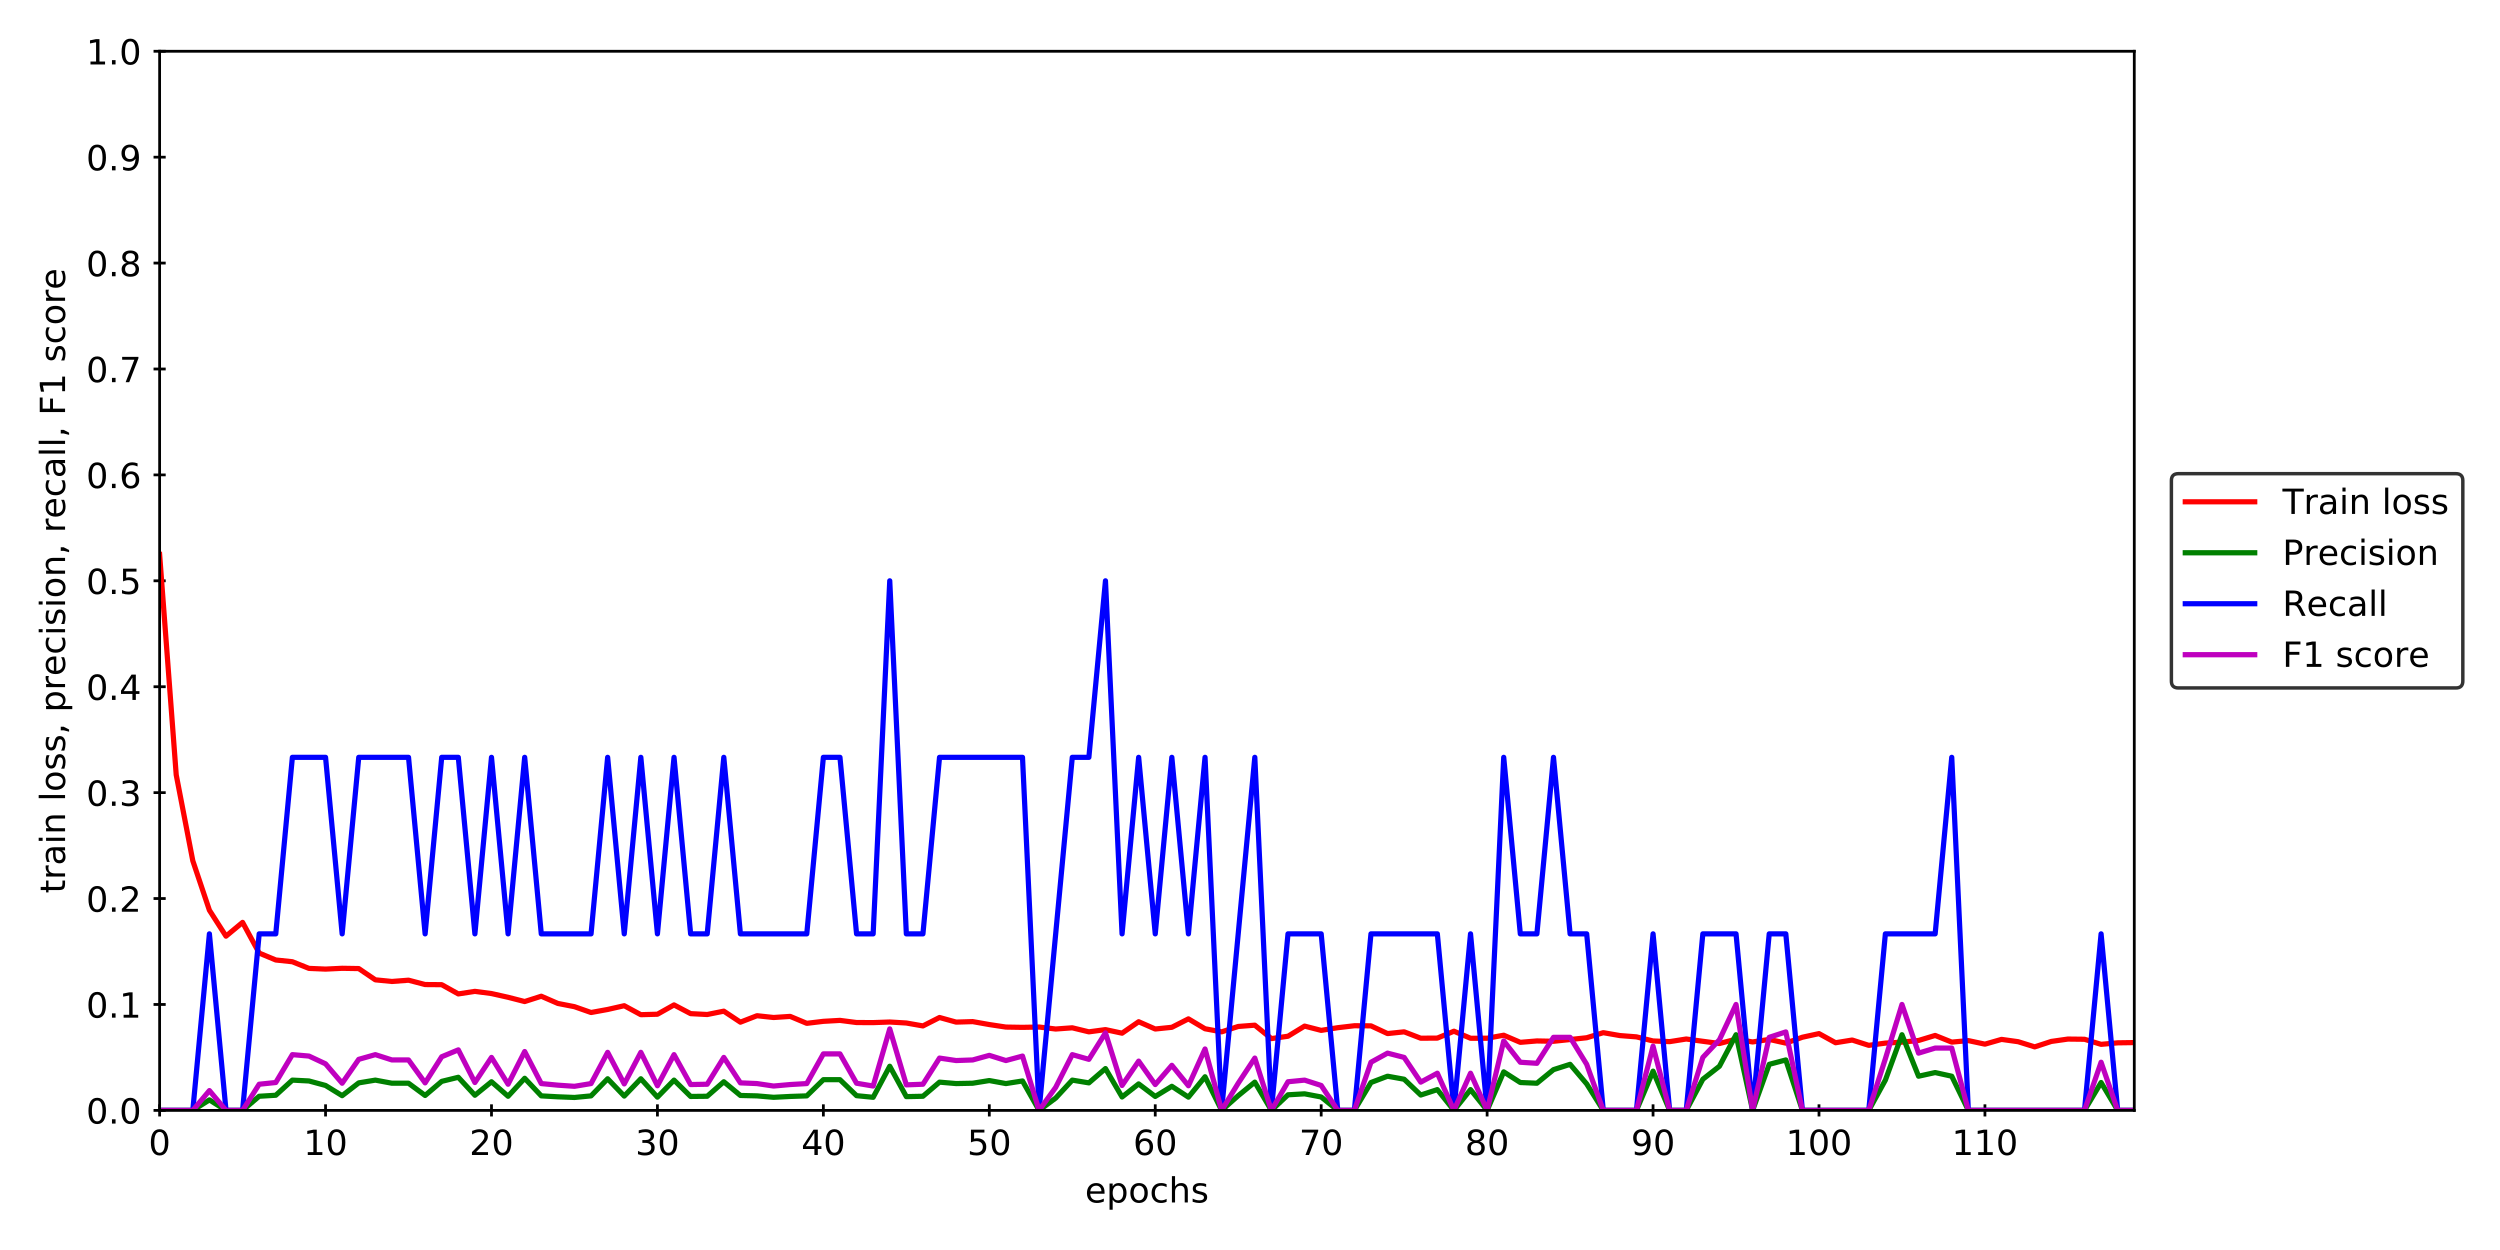 <?xml version="1.0" encoding="utf-8" standalone="no"?>
<!DOCTYPE svg PUBLIC "-//W3C//DTD SVG 1.1//EN"
  "http://www.w3.org/Graphics/SVG/1.1/DTD/svg11.dtd">
<!-- Created with matplotlib (https://matplotlib.org/) -->
<svg height="360pt" version="1.1" viewBox="0 0 720 360" width="720pt" xmlns="http://www.w3.org/2000/svg" xmlns:xlink="http://www.w3.org/1999/xlink">
 <defs>
  <style type="text/css">
*{stroke-linecap:butt;stroke-linejoin:round;}
  </style>
 </defs>
 <g id="figure_1">
  <g id="patch_1">
   <path d="M 0 360 
L 720 360 
L 720 0 
L 0 0 
z
" style="fill:#ffffff;"/>
  </g>
  <g id="axes_1">
   <g id="patch_2">
    <path d="M 45.97 319.79 
L 614.673 319.79 
L 614.673 14.76 
L 45.97 14.76 
z
" style="fill:#ffffff;"/>
   </g>
   <g id="matplotlib.axis_1">
    <g id="xtick_1">
     <g id="line2d_1">
      <defs>
       <path d="M 0 1.75 
L 0 -1.75 
" id="m773056b94f" style="stroke:#000000;stroke-width:0.8;"/>
      </defs>
      <g>
       <use style="stroke:#000000;stroke-width:0.8;" x="45.97" xlink:href="#m773056b94f" y="319.79"/>
      </g>
     </g>
     <g id="text_1">
      <!-- 0 -->
      <defs>
       <path d="M 31.781 66.406 
Q 24.172 66.406 20.328 58.906 
Q 16.5 51.422 16.5 36.375 
Q 16.5 21.391 20.328 13.891 
Q 24.172 6.391 31.781 6.391 
Q 39.453 6.391 43.281 13.891 
Q 47.125 21.391 47.125 36.375 
Q 47.125 51.422 43.281 58.906 
Q 39.453 66.406 31.781 66.406 
z
M 31.781 74.219 
Q 44.047 74.219 50.516 64.516 
Q 56.984 54.828 56.984 36.375 
Q 56.984 17.969 50.516 8.266 
Q 44.047 -1.422 31.781 -1.422 
Q 19.531 -1.422 13.062 8.266 
Q 6.594 17.969 6.594 36.375 
Q 6.594 54.828 13.062 64.516 
Q 19.531 74.219 31.781 74.219 
z
" id="DejaVuSans-48"/>
      </defs>
      <g transform="translate(42.789 332.638)scale(0.1 -0.1)">
       <use xlink:href="#DejaVuSans-48"/>
      </g>
     </g>
    </g>
    <g id="xtick_2">
     <g id="line2d_2">
      <g>
       <use style="stroke:#000000;stroke-width:0.8;" x="93.76" xlink:href="#m773056b94f" y="319.79"/>
      </g>
     </g>
     <g id="text_2">
      <!-- 10 -->
      <defs>
       <path d="M 12.406 8.297 
L 28.516 8.297 
L 28.516 63.922 
L 10.984 60.406 
L 10.984 69.391 
L 28.422 72.906 
L 38.281 72.906 
L 38.281 8.297 
L 54.391 8.297 
L 54.391 0 
L 12.406 0 
z
" id="DejaVuSans-49"/>
      </defs>
      <g transform="translate(87.398 332.638)scale(0.1 -0.1)">
       <use xlink:href="#DejaVuSans-49"/>
       <use x="63.623" xlink:href="#DejaVuSans-48"/>
      </g>
     </g>
    </g>
    <g id="xtick_3">
     <g id="line2d_3">
      <g>
       <use style="stroke:#000000;stroke-width:0.8;" x="141.55" xlink:href="#m773056b94f" y="319.79"/>
      </g>
     </g>
     <g id="text_3">
      <!-- 20 -->
      <defs>
       <path d="M 19.188 8.297 
L 53.609 8.297 
L 53.609 0 
L 7.328 0 
L 7.328 8.297 
Q 12.938 14.109 22.625 23.891 
Q 32.328 33.688 34.812 36.531 
Q 39.547 41.844 41.422 45.531 
Q 43.312 49.219 43.312 52.781 
Q 43.312 58.594 39.234 62.25 
Q 35.156 65.922 28.609 65.922 
Q 23.969 65.922 18.812 64.312 
Q 13.672 62.703 7.812 59.422 
L 7.812 69.391 
Q 13.766 71.781 18.938 73 
Q 24.125 74.219 28.422 74.219 
Q 39.75 74.219 46.484 68.547 
Q 53.219 62.891 53.219 53.422 
Q 53.219 48.922 51.531 44.891 
Q 49.859 40.875 45.406 35.406 
Q 44.188 33.984 37.641 27.219 
Q 31.109 20.453 19.188 8.297 
z
" id="DejaVuSans-50"/>
      </defs>
      <g transform="translate(135.188 332.638)scale(0.1 -0.1)">
       <use xlink:href="#DejaVuSans-50"/>
       <use x="63.623" xlink:href="#DejaVuSans-48"/>
      </g>
     </g>
    </g>
    <g id="xtick_4">
     <g id="line2d_4">
      <g>
       <use style="stroke:#000000;stroke-width:0.8;" x="189.34" xlink:href="#m773056b94f" y="319.79"/>
      </g>
     </g>
     <g id="text_4">
      <!-- 30 -->
      <defs>
       <path d="M 40.578 39.312 
Q 47.656 37.797 51.625 33 
Q 55.609 28.219 55.609 21.188 
Q 55.609 10.406 48.188 4.484 
Q 40.766 -1.422 27.094 -1.422 
Q 22.516 -1.422 17.656 -0.516 
Q 12.797 0.391 7.625 2.203 
L 7.625 11.719 
Q 11.719 9.328 16.594 8.109 
Q 21.484 6.891 26.812 6.891 
Q 36.078 6.891 40.938 10.547 
Q 45.797 14.203 45.797 21.188 
Q 45.797 27.641 41.281 31.266 
Q 36.766 34.906 28.719 34.906 
L 20.219 34.906 
L 20.219 43.016 
L 29.109 43.016 
Q 36.375 43.016 40.234 45.922 
Q 44.094 48.828 44.094 54.297 
Q 44.094 59.906 40.109 62.906 
Q 36.141 65.922 28.719 65.922 
Q 24.656 65.922 20.016 65.031 
Q 15.375 64.156 9.812 62.312 
L 9.812 71.094 
Q 15.438 72.656 20.344 73.438 
Q 25.25 74.219 29.594 74.219 
Q 40.828 74.219 47.359 69.109 
Q 53.906 64.016 53.906 55.328 
Q 53.906 49.266 50.438 45.094 
Q 46.969 40.922 40.578 39.312 
z
" id="DejaVuSans-51"/>
      </defs>
      <g transform="translate(182.978 332.638)scale(0.1 -0.1)">
       <use xlink:href="#DejaVuSans-51"/>
       <use x="63.623" xlink:href="#DejaVuSans-48"/>
      </g>
     </g>
    </g>
    <g id="xtick_5">
     <g id="line2d_5">
      <g>
       <use style="stroke:#000000;stroke-width:0.8;" x="237.131" xlink:href="#m773056b94f" y="319.79"/>
      </g>
     </g>
     <g id="text_5">
      <!-- 40 -->
      <defs>
       <path d="M 37.797 64.312 
L 12.891 25.391 
L 37.797 25.391 
z
M 35.203 72.906 
L 47.609 72.906 
L 47.609 25.391 
L 58.016 25.391 
L 58.016 17.188 
L 47.609 17.188 
L 47.609 0 
L 37.797 0 
L 37.797 17.188 
L 4.891 17.188 
L 4.891 26.703 
z
" id="DejaVuSans-52"/>
      </defs>
      <g transform="translate(230.768 332.638)scale(0.1 -0.1)">
       <use xlink:href="#DejaVuSans-52"/>
       <use x="63.623" xlink:href="#DejaVuSans-48"/>
      </g>
     </g>
    </g>
    <g id="xtick_6">
     <g id="line2d_6">
      <g>
       <use style="stroke:#000000;stroke-width:0.8;" x="284.921" xlink:href="#m773056b94f" y="319.79"/>
      </g>
     </g>
     <g id="text_6">
      <!-- 50 -->
      <defs>
       <path d="M 10.797 72.906 
L 49.516 72.906 
L 49.516 64.594 
L 19.828 64.594 
L 19.828 46.734 
Q 21.969 47.469 24.109 47.828 
Q 26.266 48.188 28.422 48.188 
Q 40.625 48.188 47.75 41.5 
Q 54.891 34.812 54.891 23.391 
Q 54.891 11.625 47.562 5.094 
Q 40.234 -1.422 26.906 -1.422 
Q 22.312 -1.422 17.547 -0.641 
Q 12.797 0.141 7.719 1.703 
L 7.719 11.625 
Q 12.109 9.234 16.797 8.062 
Q 21.484 6.891 26.703 6.891 
Q 35.156 6.891 40.078 11.328 
Q 45.016 15.766 45.016 23.391 
Q 45.016 31 40.078 35.438 
Q 35.156 39.891 26.703 39.891 
Q 22.75 39.891 18.812 39.016 
Q 14.891 38.141 10.797 36.281 
z
" id="DejaVuSans-53"/>
      </defs>
      <g transform="translate(278.558 332.638)scale(0.1 -0.1)">
       <use xlink:href="#DejaVuSans-53"/>
       <use x="63.623" xlink:href="#DejaVuSans-48"/>
      </g>
     </g>
    </g>
    <g id="xtick_7">
     <g id="line2d_7">
      <g>
       <use style="stroke:#000000;stroke-width:0.8;" x="332.711" xlink:href="#m773056b94f" y="319.79"/>
      </g>
     </g>
     <g id="text_7">
      <!-- 60 -->
      <defs>
       <path d="M 33.016 40.375 
Q 26.375 40.375 22.484 35.828 
Q 18.609 31.297 18.609 23.391 
Q 18.609 15.531 22.484 10.953 
Q 26.375 6.391 33.016 6.391 
Q 39.656 6.391 43.531 10.953 
Q 47.406 15.531 47.406 23.391 
Q 47.406 31.297 43.531 35.828 
Q 39.656 40.375 33.016 40.375 
z
M 52.594 71.297 
L 52.594 62.312 
Q 48.875 64.062 45.094 64.984 
Q 41.312 65.922 37.594 65.922 
Q 27.828 65.922 22.672 59.328 
Q 17.531 52.734 16.797 39.406 
Q 19.672 43.656 24.016 45.922 
Q 28.375 48.188 33.594 48.188 
Q 44.578 48.188 50.953 41.516 
Q 57.328 34.859 57.328 23.391 
Q 57.328 12.156 50.688 5.359 
Q 44.047 -1.422 33.016 -1.422 
Q 20.359 -1.422 13.672 8.266 
Q 6.984 17.969 6.984 36.375 
Q 6.984 53.656 15.188 63.938 
Q 23.391 74.219 37.203 74.219 
Q 40.922 74.219 44.703 73.484 
Q 48.484 72.75 52.594 71.297 
z
" id="DejaVuSans-54"/>
      </defs>
      <g transform="translate(326.348 332.638)scale(0.1 -0.1)">
       <use xlink:href="#DejaVuSans-54"/>
       <use x="63.623" xlink:href="#DejaVuSans-48"/>
      </g>
     </g>
    </g>
    <g id="xtick_8">
     <g id="line2d_8">
      <g>
       <use style="stroke:#000000;stroke-width:0.8;" x="380.501" xlink:href="#m773056b94f" y="319.79"/>
      </g>
     </g>
     <g id="text_8">
      <!-- 70 -->
      <defs>
       <path d="M 8.203 72.906 
L 55.078 72.906 
L 55.078 68.703 
L 28.609 0 
L 18.312 0 
L 43.219 64.594 
L 8.203 64.594 
z
" id="DejaVuSans-55"/>
      </defs>
      <g transform="translate(374.138 332.638)scale(0.1 -0.1)">
       <use xlink:href="#DejaVuSans-55"/>
       <use x="63.623" xlink:href="#DejaVuSans-48"/>
      </g>
     </g>
    </g>
    <g id="xtick_9">
     <g id="line2d_9">
      <g>
       <use style="stroke:#000000;stroke-width:0.8;" x="428.291" xlink:href="#m773056b94f" y="319.79"/>
      </g>
     </g>
     <g id="text_9">
      <!-- 80 -->
      <defs>
       <path d="M 31.781 34.625 
Q 24.75 34.625 20.719 30.859 
Q 16.703 27.094 16.703 20.516 
Q 16.703 13.922 20.719 10.156 
Q 24.75 6.391 31.781 6.391 
Q 38.812 6.391 42.859 10.172 
Q 46.922 13.969 46.922 20.516 
Q 46.922 27.094 42.891 30.859 
Q 38.875 34.625 31.781 34.625 
z
M 21.922 38.812 
Q 15.578 40.375 12.031 44.719 
Q 8.5 49.078 8.5 55.328 
Q 8.5 64.062 14.719 69.141 
Q 20.953 74.219 31.781 74.219 
Q 42.672 74.219 48.875 69.141 
Q 55.078 64.062 55.078 55.328 
Q 55.078 49.078 51.531 44.719 
Q 48 40.375 41.703 38.812 
Q 48.828 37.156 52.797 32.312 
Q 56.781 27.484 56.781 20.516 
Q 56.781 9.906 50.312 4.234 
Q 43.844 -1.422 31.781 -1.422 
Q 19.734 -1.422 13.25 4.234 
Q 6.781 9.906 6.781 20.516 
Q 6.781 27.484 10.781 32.312 
Q 14.797 37.156 21.922 38.812 
z
M 18.312 54.391 
Q 18.312 48.734 21.844 45.562 
Q 25.391 42.391 31.781 42.391 
Q 38.141 42.391 41.719 45.562 
Q 45.312 48.734 45.312 54.391 
Q 45.312 60.062 41.719 63.234 
Q 38.141 66.406 31.781 66.406 
Q 25.391 66.406 21.844 63.234 
Q 18.312 60.062 18.312 54.391 
z
" id="DejaVuSans-56"/>
      </defs>
      <g transform="translate(421.929 332.638)scale(0.1 -0.1)">
       <use xlink:href="#DejaVuSans-56"/>
       <use x="63.623" xlink:href="#DejaVuSans-48"/>
      </g>
     </g>
    </g>
    <g id="xtick_10">
     <g id="line2d_10">
      <g>
       <use style="stroke:#000000;stroke-width:0.8;" x="476.081" xlink:href="#m773056b94f" y="319.79"/>
      </g>
     </g>
     <g id="text_10">
      <!-- 90 -->
      <defs>
       <path d="M 10.984 1.516 
L 10.984 10.5 
Q 14.703 8.734 18.5 7.812 
Q 22.312 6.891 25.984 6.891 
Q 35.75 6.891 40.891 13.453 
Q 46.047 20.016 46.781 33.406 
Q 43.953 29.203 39.594 26.953 
Q 35.25 24.703 29.984 24.703 
Q 19.047 24.703 12.672 31.312 
Q 6.297 37.938 6.297 49.422 
Q 6.297 60.641 12.938 67.422 
Q 19.578 74.219 30.609 74.219 
Q 43.266 74.219 49.922 64.516 
Q 56.594 54.828 56.594 36.375 
Q 56.594 19.141 48.406 8.859 
Q 40.234 -1.422 26.422 -1.422 
Q 22.703 -1.422 18.891 -0.688 
Q 15.094 0.047 10.984 1.516 
z
M 30.609 32.422 
Q 37.25 32.422 41.125 36.953 
Q 45.016 41.5 45.016 49.422 
Q 45.016 57.281 41.125 61.844 
Q 37.25 66.406 30.609 66.406 
Q 23.969 66.406 20.094 61.844 
Q 16.219 57.281 16.219 49.422 
Q 16.219 41.5 20.094 36.953 
Q 23.969 32.422 30.609 32.422 
z
" id="DejaVuSans-57"/>
      </defs>
      <g transform="translate(469.719 332.638)scale(0.1 -0.1)">
       <use xlink:href="#DejaVuSans-57"/>
       <use x="63.623" xlink:href="#DejaVuSans-48"/>
      </g>
     </g>
    </g>
    <g id="xtick_11">
     <g id="line2d_11">
      <g>
       <use style="stroke:#000000;stroke-width:0.8;" x="523.871" xlink:href="#m773056b94f" y="319.79"/>
      </g>
     </g>
     <g id="text_11">
      <!-- 100 -->
      <g transform="translate(514.328 332.638)scale(0.1 -0.1)">
       <use xlink:href="#DejaVuSans-49"/>
       <use x="63.623" xlink:href="#DejaVuSans-48"/>
       <use x="127.246" xlink:href="#DejaVuSans-48"/>
      </g>
     </g>
    </g>
    <g id="xtick_12">
     <g id="line2d_12">
      <g>
       <use style="stroke:#000000;stroke-width:0.8;" x="571.661" xlink:href="#m773056b94f" y="319.79"/>
      </g>
     </g>
     <g id="text_12">
      <!-- 110 -->
      <g transform="translate(562.118 332.638)scale(0.1 -0.1)">
       <use xlink:href="#DejaVuSans-49"/>
       <use x="63.623" xlink:href="#DejaVuSans-49"/>
       <use x="127.246" xlink:href="#DejaVuSans-48"/>
      </g>
     </g>
    </g>
    <g id="text_13">
     <!-- epochs -->
     <defs>
      <path d="M 56.203 29.594 
L 56.203 25.203 
L 14.891 25.203 
Q 15.484 15.922 20.484 11.062 
Q 25.484 6.203 34.422 6.203 
Q 39.594 6.203 44.453 7.469 
Q 49.312 8.734 54.109 11.281 
L 54.109 2.781 
Q 49.266 0.734 44.188 -0.344 
Q 39.109 -1.422 33.891 -1.422 
Q 20.797 -1.422 13.156 6.188 
Q 5.516 13.812 5.516 26.812 
Q 5.516 40.234 12.766 48.109 
Q 20.016 56 32.328 56 
Q 43.359 56 49.781 48.891 
Q 56.203 41.797 56.203 29.594 
z
M 47.219 32.234 
Q 47.125 39.594 43.094 43.984 
Q 39.062 48.391 32.422 48.391 
Q 24.906 48.391 20.391 44.141 
Q 15.875 39.891 15.188 32.172 
z
" id="DejaVuSans-101"/>
      <path d="M 18.109 8.203 
L 18.109 -20.797 
L 9.078 -20.797 
L 9.078 54.688 
L 18.109 54.688 
L 18.109 46.391 
Q 20.953 51.266 25.266 53.625 
Q 29.594 56 35.594 56 
Q 45.562 56 51.781 48.094 
Q 58.016 40.188 58.016 27.297 
Q 58.016 14.406 51.781 6.484 
Q 45.562 -1.422 35.594 -1.422 
Q 29.594 -1.422 25.266 0.953 
Q 20.953 3.328 18.109 8.203 
z
M 48.688 27.297 
Q 48.688 37.203 44.609 42.844 
Q 40.531 48.484 33.406 48.484 
Q 26.266 48.484 22.188 42.844 
Q 18.109 37.203 18.109 27.297 
Q 18.109 17.391 22.188 11.75 
Q 26.266 6.109 33.406 6.109 
Q 40.531 6.109 44.609 11.75 
Q 48.688 17.391 48.688 27.297 
z
" id="DejaVuSans-112"/>
      <path d="M 30.609 48.391 
Q 23.391 48.391 19.188 42.75 
Q 14.984 37.109 14.984 27.297 
Q 14.984 17.484 19.156 11.844 
Q 23.344 6.203 30.609 6.203 
Q 37.797 6.203 41.984 11.859 
Q 46.188 17.531 46.188 27.297 
Q 46.188 37.016 41.984 42.703 
Q 37.797 48.391 30.609 48.391 
z
M 30.609 56 
Q 42.328 56 49.016 48.375 
Q 55.719 40.766 55.719 27.297 
Q 55.719 13.875 49.016 6.219 
Q 42.328 -1.422 30.609 -1.422 
Q 18.844 -1.422 12.172 6.219 
Q 5.516 13.875 5.516 27.297 
Q 5.516 40.766 12.172 48.375 
Q 18.844 56 30.609 56 
z
" id="DejaVuSans-111"/>
      <path d="M 48.781 52.594 
L 48.781 44.188 
Q 44.969 46.297 41.141 47.344 
Q 37.312 48.391 33.406 48.391 
Q 24.656 48.391 19.812 42.844 
Q 14.984 37.312 14.984 27.297 
Q 14.984 17.281 19.812 11.734 
Q 24.656 6.203 33.406 6.203 
Q 37.312 6.203 41.141 7.25 
Q 44.969 8.297 48.781 10.406 
L 48.781 2.094 
Q 45.016 0.344 40.984 -0.531 
Q 36.969 -1.422 32.422 -1.422 
Q 20.062 -1.422 12.781 6.344 
Q 5.516 14.109 5.516 27.297 
Q 5.516 40.672 12.859 48.328 
Q 20.219 56 33.016 56 
Q 37.156 56 41.109 55.141 
Q 45.062 54.297 48.781 52.594 
z
" id="DejaVuSans-99"/>
      <path d="M 54.891 33.016 
L 54.891 0 
L 45.906 0 
L 45.906 32.719 
Q 45.906 40.484 42.875 44.328 
Q 39.844 48.188 33.797 48.188 
Q 26.516 48.188 22.312 43.547 
Q 18.109 38.922 18.109 30.906 
L 18.109 0 
L 9.078 0 
L 9.078 75.984 
L 18.109 75.984 
L 18.109 46.188 
Q 21.344 51.125 25.703 53.562 
Q 30.078 56 35.797 56 
Q 45.219 56 50.047 50.172 
Q 54.891 44.344 54.891 33.016 
z
" id="DejaVuSans-104"/>
      <path d="M 44.281 53.078 
L 44.281 44.578 
Q 40.484 46.531 36.375 47.5 
Q 32.281 48.484 27.875 48.484 
Q 21.188 48.484 17.844 46.438 
Q 14.5 44.391 14.5 40.281 
Q 14.5 37.156 16.891 35.375 
Q 19.281 33.594 26.516 31.984 
L 29.594 31.297 
Q 39.156 29.25 43.188 25.516 
Q 47.219 21.781 47.219 15.094 
Q 47.219 7.469 41.188 3.016 
Q 35.156 -1.422 24.609 -1.422 
Q 20.219 -1.422 15.453 -0.562 
Q 10.688 0.297 5.422 2 
L 5.422 11.281 
Q 10.406 8.688 15.234 7.391 
Q 20.062 6.109 24.812 6.109 
Q 31.156 6.109 34.562 8.281 
Q 37.984 10.453 37.984 14.406 
Q 37.984 18.062 35.516 20.016 
Q 33.062 21.969 24.703 23.781 
L 21.578 24.516 
Q 13.234 26.266 9.516 29.906 
Q 5.812 33.547 5.812 39.891 
Q 5.812 47.609 11.281 51.797 
Q 16.75 56 26.812 56 
Q 31.781 56 36.172 55.266 
Q 40.578 54.547 44.281 53.078 
z
" id="DejaVuSans-115"/>
     </defs>
     <g transform="translate(312.488 346.317)scale(0.1 -0.1)">
      <use xlink:href="#DejaVuSans-101"/>
      <use x="61.523" xlink:href="#DejaVuSans-112"/>
      <use x="125" xlink:href="#DejaVuSans-111"/>
      <use x="186.182" xlink:href="#DejaVuSans-99"/>
      <use x="241.162" xlink:href="#DejaVuSans-104"/>
      <use x="304.541" xlink:href="#DejaVuSans-115"/>
     </g>
    </g>
   </g>
   <g id="matplotlib.axis_2">
    <g id="ytick_1">
     <g id="line2d_13">
      <defs>
       <path d="M 1.75 0 
L -1.75 -0 
" id="m9eb0a65ee0" style="stroke:#000000;stroke-width:0.8;"/>
      </defs>
      <g>
       <use style="stroke:#000000;stroke-width:0.8;" x="45.97" xlink:href="#m9eb0a65ee0" y="319.79"/>
      </g>
     </g>
     <g id="text_14">
      <!-- 0.0 -->
      <defs>
       <path d="M 10.688 12.406 
L 21 12.406 
L 21 0 
L 10.688 0 
z
" id="DejaVuSans-46"/>
      </defs>
      <g transform="translate(24.817 323.589)scale(0.1 -0.1)">
       <use xlink:href="#DejaVuSans-48"/>
       <use x="63.623" xlink:href="#DejaVuSans-46"/>
       <use x="95.41" xlink:href="#DejaVuSans-48"/>
      </g>
     </g>
    </g>
    <g id="ytick_2">
     <g id="line2d_14">
      <g>
       <use style="stroke:#000000;stroke-width:0.8;" x="45.97" xlink:href="#m9eb0a65ee0" y="289.287"/>
      </g>
     </g>
     <g id="text_15">
      <!-- 0.1 -->
      <g transform="translate(24.817 293.086)scale(0.1 -0.1)">
       <use xlink:href="#DejaVuSans-48"/>
       <use x="63.623" xlink:href="#DejaVuSans-46"/>
       <use x="95.41" xlink:href="#DejaVuSans-49"/>
      </g>
     </g>
    </g>
    <g id="ytick_3">
     <g id="line2d_15">
      <g>
       <use style="stroke:#000000;stroke-width:0.8;" x="45.97" xlink:href="#m9eb0a65ee0" y="258.784"/>
      </g>
     </g>
     <g id="text_16">
      <!-- 0.2 -->
      <g transform="translate(24.817 262.583)scale(0.1 -0.1)">
       <use xlink:href="#DejaVuSans-48"/>
       <use x="63.623" xlink:href="#DejaVuSans-46"/>
       <use x="95.41" xlink:href="#DejaVuSans-50"/>
      </g>
     </g>
    </g>
    <g id="ytick_4">
     <g id="line2d_16">
      <g>
       <use style="stroke:#000000;stroke-width:0.8;" x="45.97" xlink:href="#m9eb0a65ee0" y="228.281"/>
      </g>
     </g>
     <g id="text_17">
      <!-- 0.3 -->
      <g transform="translate(24.817 232.08)scale(0.1 -0.1)">
       <use xlink:href="#DejaVuSans-48"/>
       <use x="63.623" xlink:href="#DejaVuSans-46"/>
       <use x="95.41" xlink:href="#DejaVuSans-51"/>
      </g>
     </g>
    </g>
    <g id="ytick_5">
     <g id="line2d_17">
      <g>
       <use style="stroke:#000000;stroke-width:0.8;" x="45.97" xlink:href="#m9eb0a65ee0" y="197.778"/>
      </g>
     </g>
     <g id="text_18">
      <!-- 0.4 -->
      <g transform="translate(24.817 201.577)scale(0.1 -0.1)">
       <use xlink:href="#DejaVuSans-48"/>
       <use x="63.623" xlink:href="#DejaVuSans-46"/>
       <use x="95.41" xlink:href="#DejaVuSans-52"/>
      </g>
     </g>
    </g>
    <g id="ytick_6">
     <g id="line2d_18">
      <g>
       <use style="stroke:#000000;stroke-width:0.8;" x="45.97" xlink:href="#m9eb0a65ee0" y="167.275"/>
      </g>
     </g>
     <g id="text_19">
      <!-- 0.5 -->
      <g transform="translate(24.817 171.074)scale(0.1 -0.1)">
       <use xlink:href="#DejaVuSans-48"/>
       <use x="63.623" xlink:href="#DejaVuSans-46"/>
       <use x="95.41" xlink:href="#DejaVuSans-53"/>
      </g>
     </g>
    </g>
    <g id="ytick_7">
     <g id="line2d_19">
      <g>
       <use style="stroke:#000000;stroke-width:0.8;" x="45.97" xlink:href="#m9eb0a65ee0" y="136.772"/>
      </g>
     </g>
     <g id="text_20">
      <!-- 0.6 -->
      <g transform="translate(24.817 140.571)scale(0.1 -0.1)">
       <use xlink:href="#DejaVuSans-48"/>
       <use x="63.623" xlink:href="#DejaVuSans-46"/>
       <use x="95.41" xlink:href="#DejaVuSans-54"/>
      </g>
     </g>
    </g>
    <g id="ytick_8">
     <g id="line2d_20">
      <g>
       <use style="stroke:#000000;stroke-width:0.8;" x="45.97" xlink:href="#m9eb0a65ee0" y="106.269"/>
      </g>
     </g>
     <g id="text_21">
      <!-- 0.7 -->
      <g transform="translate(24.817 110.068)scale(0.1 -0.1)">
       <use xlink:href="#DejaVuSans-48"/>
       <use x="63.623" xlink:href="#DejaVuSans-46"/>
       <use x="95.41" xlink:href="#DejaVuSans-55"/>
      </g>
     </g>
    </g>
    <g id="ytick_9">
     <g id="line2d_21">
      <g>
       <use style="stroke:#000000;stroke-width:0.8;" x="45.97" xlink:href="#m9eb0a65ee0" y="75.766"/>
      </g>
     </g>
     <g id="text_22">
      <!-- 0.8 -->
      <g transform="translate(24.817 79.565)scale(0.1 -0.1)">
       <use xlink:href="#DejaVuSans-48"/>
       <use x="63.623" xlink:href="#DejaVuSans-46"/>
       <use x="95.41" xlink:href="#DejaVuSans-56"/>
      </g>
     </g>
    </g>
    <g id="ytick_10">
     <g id="line2d_22">
      <g>
       <use style="stroke:#000000;stroke-width:0.8;" x="45.97" xlink:href="#m9eb0a65ee0" y="45.263"/>
      </g>
     </g>
     <g id="text_23">
      <!-- 0.9 -->
      <g transform="translate(24.817 49.062)scale(0.1 -0.1)">
       <use xlink:href="#DejaVuSans-48"/>
       <use x="63.623" xlink:href="#DejaVuSans-46"/>
       <use x="95.41" xlink:href="#DejaVuSans-57"/>
      </g>
     </g>
    </g>
    <g id="ytick_11">
     <g id="line2d_23">
      <g>
       <use style="stroke:#000000;stroke-width:0.8;" x="45.97" xlink:href="#m9eb0a65ee0" y="14.76"/>
      </g>
     </g>
     <g id="text_24">
      <!-- 1.0 -->
      <g transform="translate(24.817 18.559)scale(0.1 -0.1)">
       <use xlink:href="#DejaVuSans-49"/>
       <use x="63.623" xlink:href="#DejaVuSans-46"/>
       <use x="95.41" xlink:href="#DejaVuSans-48"/>
      </g>
     </g>
    </g>
    <g id="text_25">
     <!-- train loss, precision, recall, F1 score -->
     <defs>
      <path d="M 18.312 70.219 
L 18.312 54.688 
L 36.812 54.688 
L 36.812 47.703 
L 18.312 47.703 
L 18.312 18.016 
Q 18.312 11.328 20.141 9.422 
Q 21.969 7.516 27.594 7.516 
L 36.812 7.516 
L 36.812 0 
L 27.594 0 
Q 17.188 0 13.234 3.875 
Q 9.281 7.766 9.281 18.016 
L 9.281 47.703 
L 2.688 47.703 
L 2.688 54.688 
L 9.281 54.688 
L 9.281 70.219 
z
" id="DejaVuSans-116"/>
      <path d="M 41.109 46.297 
Q 39.594 47.172 37.812 47.578 
Q 36.031 48 33.891 48 
Q 26.266 48 22.188 43.047 
Q 18.109 38.094 18.109 28.812 
L 18.109 0 
L 9.078 0 
L 9.078 54.688 
L 18.109 54.688 
L 18.109 46.188 
Q 20.953 51.172 25.484 53.578 
Q 30.031 56 36.531 56 
Q 37.453 56 38.578 55.875 
Q 39.703 55.766 41.062 55.516 
z
" id="DejaVuSans-114"/>
      <path d="M 34.281 27.484 
Q 23.391 27.484 19.188 25 
Q 14.984 22.516 14.984 16.5 
Q 14.984 11.719 18.141 8.906 
Q 21.297 6.109 26.703 6.109 
Q 34.188 6.109 38.703 11.406 
Q 43.219 16.703 43.219 25.484 
L 43.219 27.484 
z
M 52.203 31.203 
L 52.203 0 
L 43.219 0 
L 43.219 8.297 
Q 40.141 3.328 35.547 0.953 
Q 30.953 -1.422 24.312 -1.422 
Q 15.922 -1.422 10.953 3.297 
Q 6 8.016 6 15.922 
Q 6 25.141 12.172 29.828 
Q 18.359 34.516 30.609 34.516 
L 43.219 34.516 
L 43.219 35.406 
Q 43.219 41.609 39.141 45 
Q 35.062 48.391 27.688 48.391 
Q 23 48.391 18.547 47.266 
Q 14.109 46.141 10.016 43.891 
L 10.016 52.203 
Q 14.938 54.109 19.578 55.047 
Q 24.219 56 28.609 56 
Q 40.484 56 46.344 49.844 
Q 52.203 43.703 52.203 31.203 
z
" id="DejaVuSans-97"/>
      <path d="M 9.422 54.688 
L 18.406 54.688 
L 18.406 0 
L 9.422 0 
z
M 9.422 75.984 
L 18.406 75.984 
L 18.406 64.594 
L 9.422 64.594 
z
" id="DejaVuSans-105"/>
      <path d="M 54.891 33.016 
L 54.891 0 
L 45.906 0 
L 45.906 32.719 
Q 45.906 40.484 42.875 44.328 
Q 39.844 48.188 33.797 48.188 
Q 26.516 48.188 22.312 43.547 
Q 18.109 38.922 18.109 30.906 
L 18.109 0 
L 9.078 0 
L 9.078 54.688 
L 18.109 54.688 
L 18.109 46.188 
Q 21.344 51.125 25.703 53.562 
Q 30.078 56 35.797 56 
Q 45.219 56 50.047 50.172 
Q 54.891 44.344 54.891 33.016 
z
" id="DejaVuSans-110"/>
      <path id="DejaVuSans-32"/>
      <path d="M 9.422 75.984 
L 18.406 75.984 
L 18.406 0 
L 9.422 0 
z
" id="DejaVuSans-108"/>
      <path d="M 11.719 12.406 
L 22.016 12.406 
L 22.016 4 
L 14.016 -11.625 
L 7.719 -11.625 
L 11.719 4 
z
" id="DejaVuSans-44"/>
      <path d="M 9.812 72.906 
L 51.703 72.906 
L 51.703 64.594 
L 19.672 64.594 
L 19.672 43.109 
L 48.578 43.109 
L 48.578 34.812 
L 19.672 34.812 
L 19.672 0 
L 9.812 0 
z
" id="DejaVuSans-70"/>
     </defs>
     <g transform="translate(18.737 257.27)rotate(-90)scale(0.1 -0.1)">
      <use xlink:href="#DejaVuSans-116"/>
      <use x="39.209" xlink:href="#DejaVuSans-114"/>
      <use x="80.322" xlink:href="#DejaVuSans-97"/>
      <use x="141.602" xlink:href="#DejaVuSans-105"/>
      <use x="169.385" xlink:href="#DejaVuSans-110"/>
      <use x="232.764" xlink:href="#DejaVuSans-32"/>
      <use x="264.551" xlink:href="#DejaVuSans-108"/>
      <use x="292.334" xlink:href="#DejaVuSans-111"/>
      <use x="353.516" xlink:href="#DejaVuSans-115"/>
      <use x="405.615" xlink:href="#DejaVuSans-115"/>
      <use x="457.715" xlink:href="#DejaVuSans-44"/>
      <use x="489.502" xlink:href="#DejaVuSans-32"/>
      <use x="521.289" xlink:href="#DejaVuSans-112"/>
      <use x="584.766" xlink:href="#DejaVuSans-114"/>
      <use x="625.848" xlink:href="#DejaVuSans-101"/>
      <use x="687.371" xlink:href="#DejaVuSans-99"/>
      <use x="742.352" xlink:href="#DejaVuSans-105"/>
      <use x="770.135" xlink:href="#DejaVuSans-115"/>
      <use x="822.234" xlink:href="#DejaVuSans-105"/>
      <use x="850.018" xlink:href="#DejaVuSans-111"/>
      <use x="911.199" xlink:href="#DejaVuSans-110"/>
      <use x="974.578" xlink:href="#DejaVuSans-44"/>
      <use x="1006.365" xlink:href="#DejaVuSans-32"/>
      <use x="1038.152" xlink:href="#DejaVuSans-114"/>
      <use x="1079.234" xlink:href="#DejaVuSans-101"/>
      <use x="1140.758" xlink:href="#DejaVuSans-99"/>
      <use x="1195.738" xlink:href="#DejaVuSans-97"/>
      <use x="1257.018" xlink:href="#DejaVuSans-108"/>
      <use x="1284.801" xlink:href="#DejaVuSans-108"/>
      <use x="1312.584" xlink:href="#DejaVuSans-44"/>
      <use x="1344.371" xlink:href="#DejaVuSans-32"/>
      <use x="1376.158" xlink:href="#DejaVuSans-70"/>
      <use x="1433.678" xlink:href="#DejaVuSans-49"/>
      <use x="1497.301" xlink:href="#DejaVuSans-32"/>
      <use x="1529.088" xlink:href="#DejaVuSans-115"/>
      <use x="1581.188" xlink:href="#DejaVuSans-99"/>
      <use x="1636.168" xlink:href="#DejaVuSans-111"/>
      <use x="1697.35" xlink:href="#DejaVuSans-114"/>
      <use x="1738.432" xlink:href="#DejaVuSans-101"/>
     </g>
    </g>
   </g>
   <g id="line2d_24">
    <path clip-path="url(#p066a0f8bf1)" d="M 45.97 159.676 
L 50.749 223.15 
L 55.528 247.908 
L 60.307 262.144 
L 65.086 269.615 
L 69.865 265.647 
L 74.644 274.487 
L 79.423 276.476 
L 84.202 276.982 
L 88.981 278.896 
L 93.76 279.101 
L 98.539 278.869 
L 103.318 278.951 
L 108.097 282.19 
L 112.876 282.663 
L 117.655 282.296 
L 122.434 283.55 
L 127.213 283.588 
L 131.992 286.249 
L 136.771 285.514 
L 141.55 286.146 
L 146.329 287.219 
L 151.108 288.444 
L 155.887 286.914 
L 160.666 288.992 
L 165.445 289.925 
L 170.224 291.601 
L 175.003 290.728 
L 179.782 289.645 
L 184.561 292.23 
L 189.34 292.097 
L 194.119 289.415 
L 198.898 291.929 
L 203.677 292.179 
L 208.456 291.215 
L 213.235 294.386 
L 218.014 292.527 
L 222.793 293.041 
L 227.572 292.723 
L 232.351 294.72 
L 237.131 294.145 
L 241.91 293.872 
L 246.689 294.49 
L 251.468 294.511 
L 256.247 294.341 
L 261.026 294.625 
L 265.805 295.465 
L 270.584 293.04 
L 275.363 294.365 
L 280.142 294.224 
L 284.921 295.073 
L 289.7 295.797 
L 294.479 295.88 
L 299.258 295.785 
L 304.037 296.357 
L 308.816 296.01 
L 313.595 297.171 
L 318.374 296.53 
L 323.153 297.557 
L 327.932 294.258 
L 332.711 296.353 
L 337.49 295.861 
L 342.269 293.435 
L 347.048 296.283 
L 351.827 297.174 
L 356.606 295.623 
L 361.385 295.252 
L 366.164 299.116 
L 370.943 298.438 
L 375.722 295.521 
L 380.501 296.75 
L 385.28 295.975 
L 390.059 295.414 
L 394.838 295.446 
L 399.617 297.671 
L 404.396 297.169 
L 409.175 299.006 
L 413.954 298.972 
L 418.733 296.99 
L 423.512 299.016 
L 428.291 299.01 
L 433.07 298.145 
L 437.849 300.193 
L 442.628 299.792 
L 447.407 299.889 
L 452.186 299.385 
L 456.965 298.871 
L 461.744 297.409 
L 466.523 298.243 
L 471.302 298.617 
L 476.081 299.798 
L 480.86 299.993 
L 485.639 299.234 
L 490.418 299.892 
L 495.197 300.534 
L 499.976 299.286 
L 504.755 300.082 
L 509.534 299.354 
L 514.313 300.418 
L 519.092 298.721 
L 523.871 297.679 
L 528.65 300.308 
L 533.429 299.531 
L 538.208 301.06 
L 542.987 300.416 
L 547.766 300.143 
L 552.545 299.658 
L 557.324 298.208 
L 562.103 300.128 
L 566.882 299.696 
L 571.661 300.716 
L 576.44 299.345 
L 581.219 300.009 
L 585.998 301.5 
L 590.777 299.932 
L 595.556 299.251 
L 600.335 299.308 
L 605.114 300.771 
L 609.893 300.336 
L 614.673 300.264 
" style="fill:none;stroke:#ff0000;stroke-linecap:square;stroke-width:1.5;"/>
   </g>
   <g id="line2d_25">
    <path clip-path="url(#p066a0f8bf1)" d="M 45.97 319.79 
L 50.749 319.79 
L 55.528 319.79 
L 60.307 316.77 
L 65.086 319.79 
L 69.865 319.79 
L 74.644 315.723 
L 79.423 315.432 
L 84.202 311.075 
L 88.981 311.317 
L 93.76 312.613 
L 98.539 315.553 
L 103.318 311.867 
L 108.097 311.075 
L 112.876 311.969 
L 117.655 311.969 
L 122.434 315.494 
L 127.213 311.433 
L 131.992 310.258 
L 136.771 315.432 
L 141.55 311.546 
L 146.329 315.723 
L 151.108 310.547 
L 155.887 315.612 
L 160.666 315.879 
L 165.445 316.07 
L 170.224 315.612 
L 175.003 310.685 
L 179.782 315.668 
L 184.561 310.685 
L 189.34 315.977 
L 194.119 311.075 
L 198.898 315.776 
L 203.677 315.723 
L 208.456 311.546 
L 213.235 315.494 
L 218.014 315.612 
L 222.793 316.024 
L 227.572 315.776 
L 232.351 315.612 
L 237.131 310.949 
L 241.91 310.949 
L 246.689 315.553 
L 251.468 316.024 
L 256.247 307.08 
L 261.026 315.829 
L 265.805 315.723 
L 270.584 311.656 
L 275.363 312.068 
L 280.142 311.969 
L 284.921 311.198 
L 289.7 312.068 
L 294.479 311.317 
L 299.258 319.79 
L 304.037 316.243 
L 308.816 311.075 
L 313.595 311.867 
L 318.374 307.749 
L 323.153 315.929 
L 327.932 312.164 
L 332.711 315.776 
L 337.49 312.858 
L 342.269 315.977 
L 347.048 310.107 
L 351.827 319.79 
L 356.606 315.553 
L 361.385 311.656 
L 366.164 319.79 
L 370.943 315.304 
L 375.722 315.024 
L 380.501 315.929 
L 385.28 319.79 
L 390.059 319.79 
L 394.838 311.763 
L 399.617 309.95 
L 404.396 310.819 
L 409.175 315.369 
L 413.954 313.809 
L 418.733 319.79 
L 423.512 313.809 
L 428.291 319.79 
L 433.07 308.698 
L 437.849 311.763 
L 442.628 311.969 
L 447.407 308.058 
L 452.186 306.528 
L 456.965 312.164 
L 461.744 319.79 
L 466.523 319.79 
L 471.302 319.79 
L 476.081 308.493 
L 480.86 319.79 
L 485.639 319.79 
L 490.418 310.819 
L 495.197 307.08 
L 499.976 298.002 
L 504.755 319.79 
L 509.534 306.528 
L 514.313 305.265 
L 519.092 319.79 
L 523.871 319.79 
L 528.65 319.79 
L 533.429 319.79 
L 538.208 319.79 
L 542.987 311.075 
L 547.766 298.002 
L 552.545 309.95 
L 557.324 308.896 
L 562.103 309.95 
L 566.882 319.79 
L 571.661 319.79 
L 576.44 319.79 
L 581.219 319.79 
L 585.998 319.79 
L 590.777 319.79 
L 595.556 319.79 
L 600.335 319.79 
L 605.114 311.763 
L 609.893 319.79 
L 614.673 319.79 
" style="fill:none;stroke:#008000;stroke-linecap:square;stroke-width:1.5;"/>
   </g>
   <g id="line2d_26">
    <path clip-path="url(#p066a0f8bf1)" d="M 45.97 319.79 
L 50.749 319.79 
L 55.528 319.79 
L 60.307 268.952 
L 65.086 319.79 
L 69.865 319.79 
L 74.644 268.952 
L 79.423 268.952 
L 84.202 218.113 
L 88.981 218.113 
L 93.76 218.113 
L 98.539 268.952 
L 103.318 218.113 
L 108.097 218.113 
L 112.876 218.113 
L 117.655 218.113 
L 122.434 268.952 
L 127.213 218.113 
L 131.992 218.113 
L 136.771 268.952 
L 141.55 218.113 
L 146.329 268.952 
L 151.108 218.113 
L 155.887 268.952 
L 160.666 268.952 
L 165.445 268.952 
L 170.224 268.952 
L 175.003 218.113 
L 179.782 268.952 
L 184.561 218.113 
L 189.34 268.952 
L 194.119 218.113 
L 198.898 268.952 
L 203.677 268.952 
L 208.456 218.113 
L 213.235 268.952 
L 218.014 268.952 
L 222.793 268.952 
L 227.572 268.952 
L 232.351 268.952 
L 237.131 218.113 
L 241.91 218.113 
L 246.689 268.952 
L 251.468 268.952 
L 256.247 167.275 
L 261.026 268.952 
L 265.805 268.952 
L 270.584 218.113 
L 275.363 218.113 
L 280.142 218.113 
L 284.921 218.113 
L 289.7 218.113 
L 294.479 218.113 
L 299.258 319.79 
L 304.037 268.952 
L 308.816 218.113 
L 313.595 218.113 
L 318.374 167.275 
L 323.153 268.952 
L 327.932 218.113 
L 332.711 268.952 
L 337.49 218.113 
L 342.269 268.952 
L 347.048 218.113 
L 351.827 319.79 
L 356.606 268.952 
L 361.385 218.113 
L 366.164 319.79 
L 370.943 268.952 
L 375.722 268.952 
L 380.501 268.952 
L 385.28 319.79 
L 390.059 319.79 
L 394.838 268.952 
L 399.617 268.952 
L 404.396 268.952 
L 409.175 268.952 
L 413.954 268.952 
L 418.733 319.79 
L 423.512 268.952 
L 428.291 319.79 
L 433.07 218.113 
L 437.849 268.952 
L 442.628 268.952 
L 447.407 218.113 
L 452.186 268.952 
L 456.965 268.952 
L 461.744 319.79 
L 466.523 319.79 
L 471.302 319.79 
L 476.081 268.952 
L 480.86 319.79 
L 485.639 319.79 
L 490.418 268.952 
L 495.197 268.952 
L 499.976 268.952 
L 504.755 319.79 
L 509.534 268.952 
L 514.313 268.952 
L 519.092 319.79 
L 523.871 319.79 
L 528.65 319.79 
L 533.429 319.79 
L 538.208 319.79 
L 542.987 268.952 
L 547.766 268.952 
L 552.545 268.952 
L 557.324 268.952 
L 562.103 218.113 
L 566.882 319.79 
L 571.661 319.79 
L 576.44 319.79 
L 581.219 319.79 
L 585.998 319.79 
L 590.777 319.79 
L 595.556 319.79 
L 600.335 319.79 
L 605.114 268.952 
L 609.893 319.79 
L 614.673 319.79 
" style="fill:none;stroke:#0000ff;stroke-linecap:square;stroke-width:1.5;"/>
   </g>
   <g id="line2d_27">
    <path clip-path="url(#p066a0f8bf1)" d="M 45.97 319.79 
L 50.749 319.79 
L 55.528 319.79 
L 60.307 314.089 
L 65.086 319.79 
L 69.865 319.79 
L 74.644 312.258 
L 79.423 311.763 
L 84.202 303.736 
L 88.981 304.147 
L 93.76 306.382 
L 98.539 311.969 
L 103.318 305.09 
L 108.097 303.736 
L 112.876 305.265 
L 117.655 305.265 
L 122.434 311.867 
L 127.213 304.345 
L 131.992 302.36 
L 136.771 311.763 
L 141.55 304.538 
L 146.329 312.258 
L 151.108 302.844 
L 155.887 312.068 
L 160.666 312.527 
L 165.445 312.858 
L 170.224 312.068 
L 175.003 303.076 
L 179.782 312.164 
L 184.561 303.076 
L 189.34 312.696 
L 194.119 303.736 
L 198.898 312.35 
L 203.677 312.258 
L 208.456 304.538 
L 213.235 311.867 
L 218.014 312.068 
L 222.793 312.778 
L 227.572 312.35 
L 232.351 312.068 
L 237.131 303.522 
L 241.91 303.522 
L 246.689 311.969 
L 251.468 312.778 
L 256.247 296.326 
L 261.026 312.44 
L 265.805 312.258 
L 270.584 304.727 
L 275.363 305.436 
L 280.142 305.265 
L 284.921 303.944 
L 289.7 305.436 
L 294.479 304.147 
L 299.258 319.79 
L 304.037 313.159 
L 308.816 303.736 
L 313.595 305.09 
L 318.374 297.471 
L 323.153 312.613 
L 327.932 305.603 
L 332.711 312.35 
L 337.49 306.81 
L 342.269 312.696 
L 347.048 302.107 
L 351.827 319.79 
L 356.606 311.969 
L 361.385 304.727 
L 366.164 319.79 
L 370.943 311.546 
L 375.722 311.075 
L 380.501 312.613 
L 385.28 319.79 
L 390.059 319.79 
L 394.838 305.925 
L 399.617 303.302 
L 404.396 304.538 
L 409.175 311.656 
L 413.954 309.087 
L 418.733 319.79 
L 423.512 309.087 
L 428.291 319.79 
L 433.07 299.788 
L 437.849 305.925 
L 442.628 306.233 
L 447.407 298.753 
L 452.186 298.753 
L 456.965 306.528 
L 461.744 319.79 
L 466.523 319.79 
L 471.302 319.79 
L 476.081 301.303 
L 480.86 319.79 
L 485.639 319.79 
L 490.418 304.538 
L 495.197 299.455 
L 499.976 289.287 
L 504.755 319.79 
L 509.534 298.753 
L 514.313 297.195 
L 519.092 319.79 
L 523.871 319.79 
L 528.65 319.79 
L 533.429 319.79 
L 538.208 319.79 
L 542.987 304.91 
L 547.766 289.287 
L 552.545 303.302 
L 557.324 301.847 
L 562.103 301.847 
L 566.882 319.79 
L 571.661 319.79 
L 576.44 319.79 
L 581.219 319.79 
L 585.998 319.79 
L 590.777 319.79 
L 595.556 319.79 
L 600.335 319.79 
L 605.114 305.925 
L 609.893 319.79 
L 614.673 319.79 
" style="fill:none;stroke:#bf00bf;stroke-linecap:square;stroke-width:1.5;"/>
   </g>
   <g id="patch_3">
    <path d="M 45.97 319.79 
L 45.97 14.76 
" style="fill:none;stroke:#000000;stroke-linecap:square;stroke-linejoin:miter;stroke-width:0.8;"/>
   </g>
   <g id="patch_4">
    <path d="M 614.673 319.79 
L 614.673 14.76 
" style="fill:none;stroke:#000000;stroke-linecap:square;stroke-linejoin:miter;stroke-width:0.8;"/>
   </g>
   <g id="patch_5">
    <path d="M 45.97 319.79 
L 614.673 319.79 
" style="fill:none;stroke:#000000;stroke-linecap:square;stroke-linejoin:miter;stroke-width:0.8;"/>
   </g>
   <g id="patch_6">
    <path d="M 45.97 14.76 
L 614.673 14.76 
" style="fill:none;stroke:#000000;stroke-linecap:square;stroke-linejoin:miter;stroke-width:0.8;"/>
   </g>
   <g id="legend_1">
    <g id="patch_7">
     <path d="M 627.36 198.131 
L 707.294 198.131 
Q 709.294 198.131 709.294 196.131 
L 709.294 138.419 
Q 709.294 136.419 707.294 136.419 
L 627.36 136.419 
Q 625.36 136.419 625.36 138.419 
L 625.36 196.131 
Q 625.36 198.131 627.36 198.131 
z
" style="fill:#ffffff;opacity:0.8;stroke:#000000;stroke-linejoin:miter;"/>
    </g>
    <g id="line2d_28">
     <path d="M 629.36 144.517 
L 649.36 144.517 
" style="fill:none;stroke:#ff0000;stroke-linecap:square;stroke-width:1.5;"/>
    </g>
    <g id="line2d_29"/>
    <g id="text_26">
     <!-- Train loss -->
     <defs>
      <path d="M -0.297 72.906 
L 61.375 72.906 
L 61.375 64.594 
L 35.5 64.594 
L 35.5 0 
L 25.594 0 
L 25.594 64.594 
L -0.297 64.594 
z
" id="DejaVuSans-84"/>
     </defs>
     <g transform="translate(657.36 148.017)scale(0.1 -0.1)">
      <use xlink:href="#DejaVuSans-84"/>
      <use x="60.865" xlink:href="#DejaVuSans-114"/>
      <use x="101.979" xlink:href="#DejaVuSans-97"/>
      <use x="163.258" xlink:href="#DejaVuSans-105"/>
      <use x="191.041" xlink:href="#DejaVuSans-110"/>
      <use x="254.42" xlink:href="#DejaVuSans-32"/>
      <use x="286.207" xlink:href="#DejaVuSans-108"/>
      <use x="313.99" xlink:href="#DejaVuSans-111"/>
      <use x="375.172" xlink:href="#DejaVuSans-115"/>
      <use x="427.271" xlink:href="#DejaVuSans-115"/>
     </g>
    </g>
    <g id="line2d_30">
     <path d="M 629.36 159.195 
L 649.36 159.195 
" style="fill:none;stroke:#008000;stroke-linecap:square;stroke-width:1.5;"/>
    </g>
    <g id="line2d_31"/>
    <g id="text_27">
     <!-- Precision -->
     <defs>
      <path d="M 19.672 64.797 
L 19.672 37.406 
L 32.078 37.406 
Q 38.969 37.406 42.719 40.969 
Q 46.484 44.531 46.484 51.125 
Q 46.484 57.672 42.719 61.234 
Q 38.969 64.797 32.078 64.797 
z
M 9.812 72.906 
L 32.078 72.906 
Q 44.344 72.906 50.609 67.359 
Q 56.891 61.812 56.891 51.125 
Q 56.891 40.328 50.609 34.812 
Q 44.344 29.297 32.078 29.297 
L 19.672 29.297 
L 19.672 0 
L 9.812 0 
z
" id="DejaVuSans-80"/>
     </defs>
     <g transform="translate(657.36 162.695)scale(0.1 -0.1)">
      <use xlink:href="#DejaVuSans-80"/>
      <use x="60.287" xlink:href="#DejaVuSans-114"/>
      <use x="101.369" xlink:href="#DejaVuSans-101"/>
      <use x="162.893" xlink:href="#DejaVuSans-99"/>
      <use x="217.873" xlink:href="#DejaVuSans-105"/>
      <use x="245.656" xlink:href="#DejaVuSans-115"/>
      <use x="297.756" xlink:href="#DejaVuSans-105"/>
      <use x="325.539" xlink:href="#DejaVuSans-111"/>
      <use x="386.721" xlink:href="#DejaVuSans-110"/>
     </g>
    </g>
    <g id="line2d_32">
     <path d="M 629.36 173.873 
L 649.36 173.873 
" style="fill:none;stroke:#0000ff;stroke-linecap:square;stroke-width:1.5;"/>
    </g>
    <g id="line2d_33"/>
    <g id="text_28">
     <!-- Recall -->
     <defs>
      <path d="M 44.391 34.188 
Q 47.562 33.109 50.562 29.594 
Q 53.562 26.078 56.594 19.922 
L 66.609 0 
L 56 0 
L 46.688 18.703 
Q 43.062 26.031 39.672 28.422 
Q 36.281 30.812 30.422 30.812 
L 19.672 30.812 
L 19.672 0 
L 9.812 0 
L 9.812 72.906 
L 32.078 72.906 
Q 44.578 72.906 50.734 67.672 
Q 56.891 62.453 56.891 51.906 
Q 56.891 45.016 53.688 40.469 
Q 50.484 35.938 44.391 34.188 
z
M 19.672 64.797 
L 19.672 38.922 
L 32.078 38.922 
Q 39.203 38.922 42.844 42.219 
Q 46.484 45.516 46.484 51.906 
Q 46.484 58.297 42.844 61.547 
Q 39.203 64.797 32.078 64.797 
z
" id="DejaVuSans-82"/>
     </defs>
     <g transform="translate(657.36 177.373)scale(0.1 -0.1)">
      <use xlink:href="#DejaVuSans-82"/>
      <use x="69.42" xlink:href="#DejaVuSans-101"/>
      <use x="130.943" xlink:href="#DejaVuSans-99"/>
      <use x="185.924" xlink:href="#DejaVuSans-97"/>
      <use x="247.203" xlink:href="#DejaVuSans-108"/>
      <use x="274.986" xlink:href="#DejaVuSans-108"/>
     </g>
    </g>
    <g id="line2d_34">
     <path d="M 629.36 188.552 
L 649.36 188.552 
" style="fill:none;stroke:#bf00bf;stroke-linecap:square;stroke-width:1.5;"/>
    </g>
    <g id="line2d_35"/>
    <g id="text_29">
     <!-- F1 score -->
     <g transform="translate(657.36 192.052)scale(0.1 -0.1)">
      <use xlink:href="#DejaVuSans-70"/>
      <use x="57.52" xlink:href="#DejaVuSans-49"/>
      <use x="121.143" xlink:href="#DejaVuSans-32"/>
      <use x="152.93" xlink:href="#DejaVuSans-115"/>
      <use x="205.029" xlink:href="#DejaVuSans-99"/>
      <use x="260.01" xlink:href="#DejaVuSans-111"/>
      <use x="321.191" xlink:href="#DejaVuSans-114"/>
      <use x="362.273" xlink:href="#DejaVuSans-101"/>
     </g>
    </g>
   </g>
  </g>
 </g>
 <defs>
  <clipPath id="p066a0f8bf1">
   <rect height="305.03" width="568.702" x="45.97" y="14.76"/>
  </clipPath>
 </defs>
</svg>

